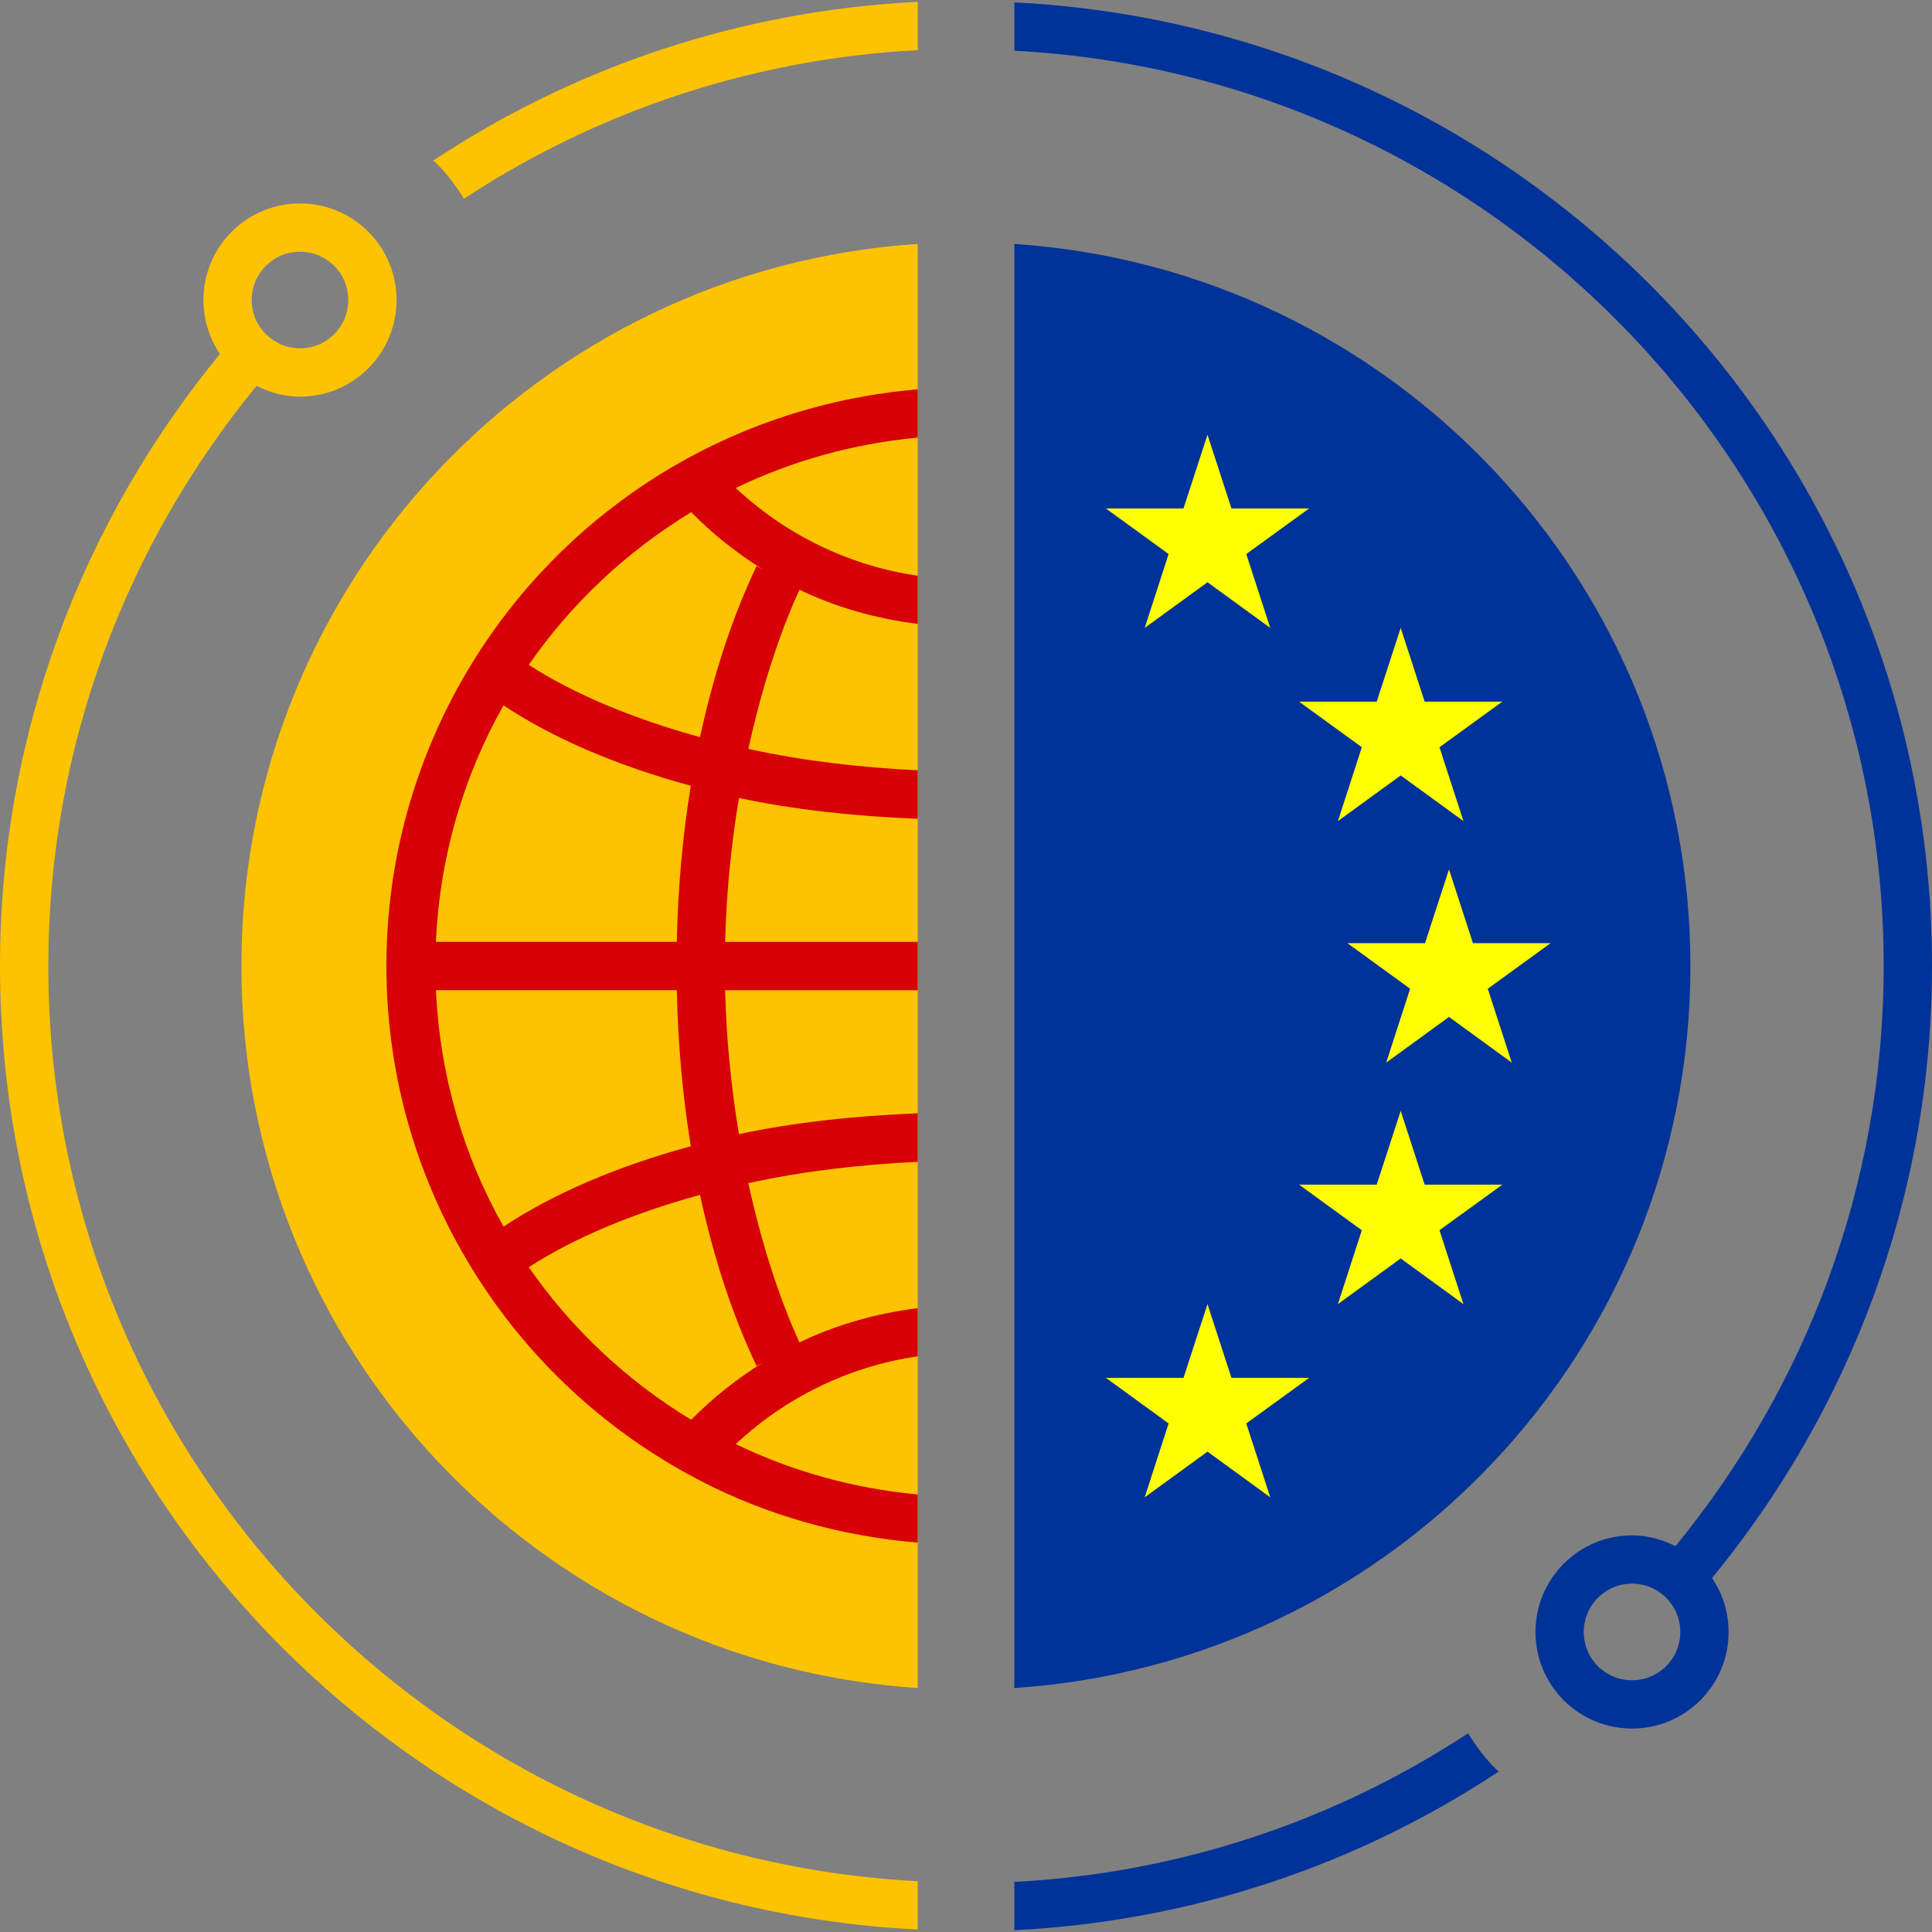 <?xml version="1.0" encoding="utf-8"?>
<!-- Generator: Adobe Illustrator 16.0.0, SVG Export Plug-In . SVG Version: 6.00 Build 0)  -->
<!DOCTYPE svg PUBLIC "-//W3C//DTD SVG 1.0//EN" "http://www.w3.org/TR/2001/REC-SVG-20010904/DTD/svg10.dtd">
<svg version="1.0" id="Layer_1" xmlns="http://www.w3.org/2000/svg" xmlns:xlink="http://www.w3.org/1999/xlink" x="0px" y="0px"
	 width="40px" height="40px" viewBox="0 0 40 40" enable-background="new 0 0 40 40" xml:space="preserve">
<rect x="0" y="0" width="40" height="40" fill="#808080" stroke="none"/>
<g>
	<g>
		<g>
			<path fill="#003399" d="M30.395,35.886c-2.729,1.792-5.94,2.896-9.395,3.077v1c3.697-0.185,7.13-1.364,10.032-3.287
				c-0.022-0.021-0.05-0.037-0.071-0.059C30.736,36.393,30.555,36.145,30.395,35.886z"/>
			<path fill="#003399" d="M40,20C40,9.292,31.578,0.575,21,0.05v1C31.011,1.576,39,9.86,39,20c0,4.559-1.626,8.734-4.312,12.012
				c-0.281-0.143-0.588-0.224-0.898-0.224c-0.512,0-1.023,0.194-1.414,0.586c-0.781,0.78-0.781,2.048,0,2.829
				c0.391,0.39,0.902,0.585,1.414,0.585s1.023-0.195,1.414-0.586c0.688-0.688,0.77-1.753,0.242-2.53C38.281,29.219,40,24.814,40,20z
				 M34.496,34.495c-0.189,0.188-0.439,0.293-0.707,0.293s-0.518-0.104-0.707-0.292c-0.391-0.391-0.391-1.025,0-1.414
				c0.189-0.189,0.439-0.294,0.707-0.294s0.518,0.104,0.707,0.294c0.189,0.188,0.293,0.439,0.293,0.706S34.686,34.307,34.496,34.495
				z"/>
		</g>
		<path fill="#003399" d="M21,5.051v29.898C28.814,34.432,34.998,27.946,34.998,20C34.998,12.054,28.814,5.568,21,5.051z"/>
	</g>
	<g>
		<polygon fill="#FFFF00" points="28.7,22 30,21.055 31.299,22 30.803,20.471 32.104,19.527 30.496,19.527 30,18 29.503,19.527 
			27.896,19.527 29.195,20.471 		"/>
		<polygon fill="#FFFF00" points="27.7,27 29,26.055 30.299,27 29.803,25.471 31.104,24.527 29.496,24.527 29,23 28.503,24.527 
			26.896,24.527 28.195,25.471 		"/>
		<polygon fill="#FFFF00" points="27.7,17 29,16.055 30.299,17 29.803,15.471 31.104,14.527 29.496,14.527 29,13 28.503,14.527 
			26.896,14.527 28.195,15.471 		"/>
		<polygon fill="#FFFF00" points="23.7,31 25,30.055 26.299,31 25.803,29.471 27.104,28.527 25.496,28.527 25,27 24.503,28.527 
			22.896,28.527 24.195,29.471 		"/>
		<polygon fill="#FFFF00" points="23.7,13 25,12.055 26.299,13 25.803,11.471 27.104,10.527 25.496,10.527 25,9 24.503,10.527 
			22.896,10.527 24.195,11.471 		"/>
	</g>
</g>
<path fill="#FDC300" d="M19,5.05C11.184,5.566,4.998,12.053,4.998,20S11.184,34.434,19,34.949V5.05z"/>
<path fill="#D60006" d="M19,30.941c-1.338-0.124-2.608-0.482-3.767-1.043c1.02-0.954,2.322-1.606,3.767-1.817v-0.996
	c-0.876,0.108-1.709,0.349-2.474,0.72c0.009-0.004,0.016-0.01,0.024-0.014c-0.441-0.969-0.795-2.098-1.057-3.295
	c1.131-0.248,2.321-0.386,3.507-0.442V23.05c-1.299,0.052-2.554,0.186-3.701,0.431c-0.164-0.979-0.261-1.984-0.286-2.98H19v-1
	h-3.987c0.025-0.996,0.122-2.001,0.286-2.98c1.147,0.245,2.402,0.379,3.701,0.431v-1.004c-1.185-0.057-2.375-0.194-3.506-0.443
	c0.262-1.196,0.615-2.326,1.057-3.294c-0.008-0.004-0.016-0.009-0.023-0.013c0.763,0.371,1.597,0.609,2.472,0.718v-0.996
	c-1.445-0.211-2.747-0.863-3.767-1.817c1.159-0.56,2.429-0.918,3.767-1.043V8.062c-3.666,0.305-6.866,2.24-8.854,5.098
	c-0.001,0.002-0.001,0.002-0.002,0.003C8.796,15.104,8,17.458,8,20s0.797,4.896,2.146,6.837c0.001,0,0.001,0,0.001,0v0.002
	c1.116,1.604,2.613,2.92,4.362,3.822c0.002,0.002,0.004,0.002,0.006,0.004c1.363,0.703,2.88,1.139,4.485,1.273V30.941z
	 M14.311,10.604c0.447,0.455,0.95,0.854,1.495,1.192c-0.046-0.028-0.096-0.049-0.141-0.078c-0.489,1.024-0.887,2.225-1.172,3.544
	c-1.367-0.377-2.598-0.883-3.545-1.497C11.831,12.487,12.98,11.413,14.311,10.604z M10.425,14.604
	c1.033,0.686,2.359,1.252,3.877,1.664c-0.167,1.024-0.267,2.107-0.289,3.232H9.025C9.105,17.727,9.599,16.062,10.425,14.604z
	 M9.026,20.5h4.987c0.023,1.125,0.122,2.208,0.29,3.232c-1.518,0.412-2.844,0.979-3.877,1.664C9.6,23.938,9.106,22.273,9.026,20.5z
	 M14.31,29.396c-1.33-0.809-2.479-1.883-3.362-3.16c0.947-0.615,2.178-1.121,3.545-1.498c0.285,1.32,0.683,2.52,1.172,3.545
	c0.047-0.031,0.1-0.053,0.147-0.082C15.265,28.539,14.759,28.939,14.31,29.396z"/>
<g>
	<path fill="#FDC300" d="M9.606,4.114C12.334,2.323,15.545,1.219,19,1.038v-1c-3.697,0.184-7.13,1.363-10.032,3.288
		C8.99,3.346,9.017,3.361,9.039,3.383C9.264,3.608,9.446,3.856,9.606,4.114z"/>
	<path fill="#FDC300" d="M19,38.949C8.989,38.425,1,30.139,1,20c0-4.558,1.626-8.735,4.312-12.012
		c0.283,0.144,0.589,0.224,0.899,0.224c0.512,0,1.023-0.195,1.414-0.586c0.781-0.781,0.781-2.047,0-2.829
		c-0.39-0.39-0.902-0.585-1.414-0.585c-0.512,0-1.023,0.195-1.414,0.586C4.108,5.486,4.028,6.551,4.554,7.329
		C1.718,10.781,0,15.185,0,20c0,10.708,8.422,19.425,19,19.949V38.949z M5.504,5.505c0.189-0.189,0.44-0.293,0.708-0.293
		S6.73,5.316,6.919,5.504c0.39,0.39,0.39,1.024,0,1.414C6.73,7.107,6.479,7.211,6.212,7.211S5.694,7.107,5.505,6.918
		C5.315,6.73,5.211,6.479,5.211,6.212S5.315,5.694,5.504,5.505z"/>
</g>
</svg>
